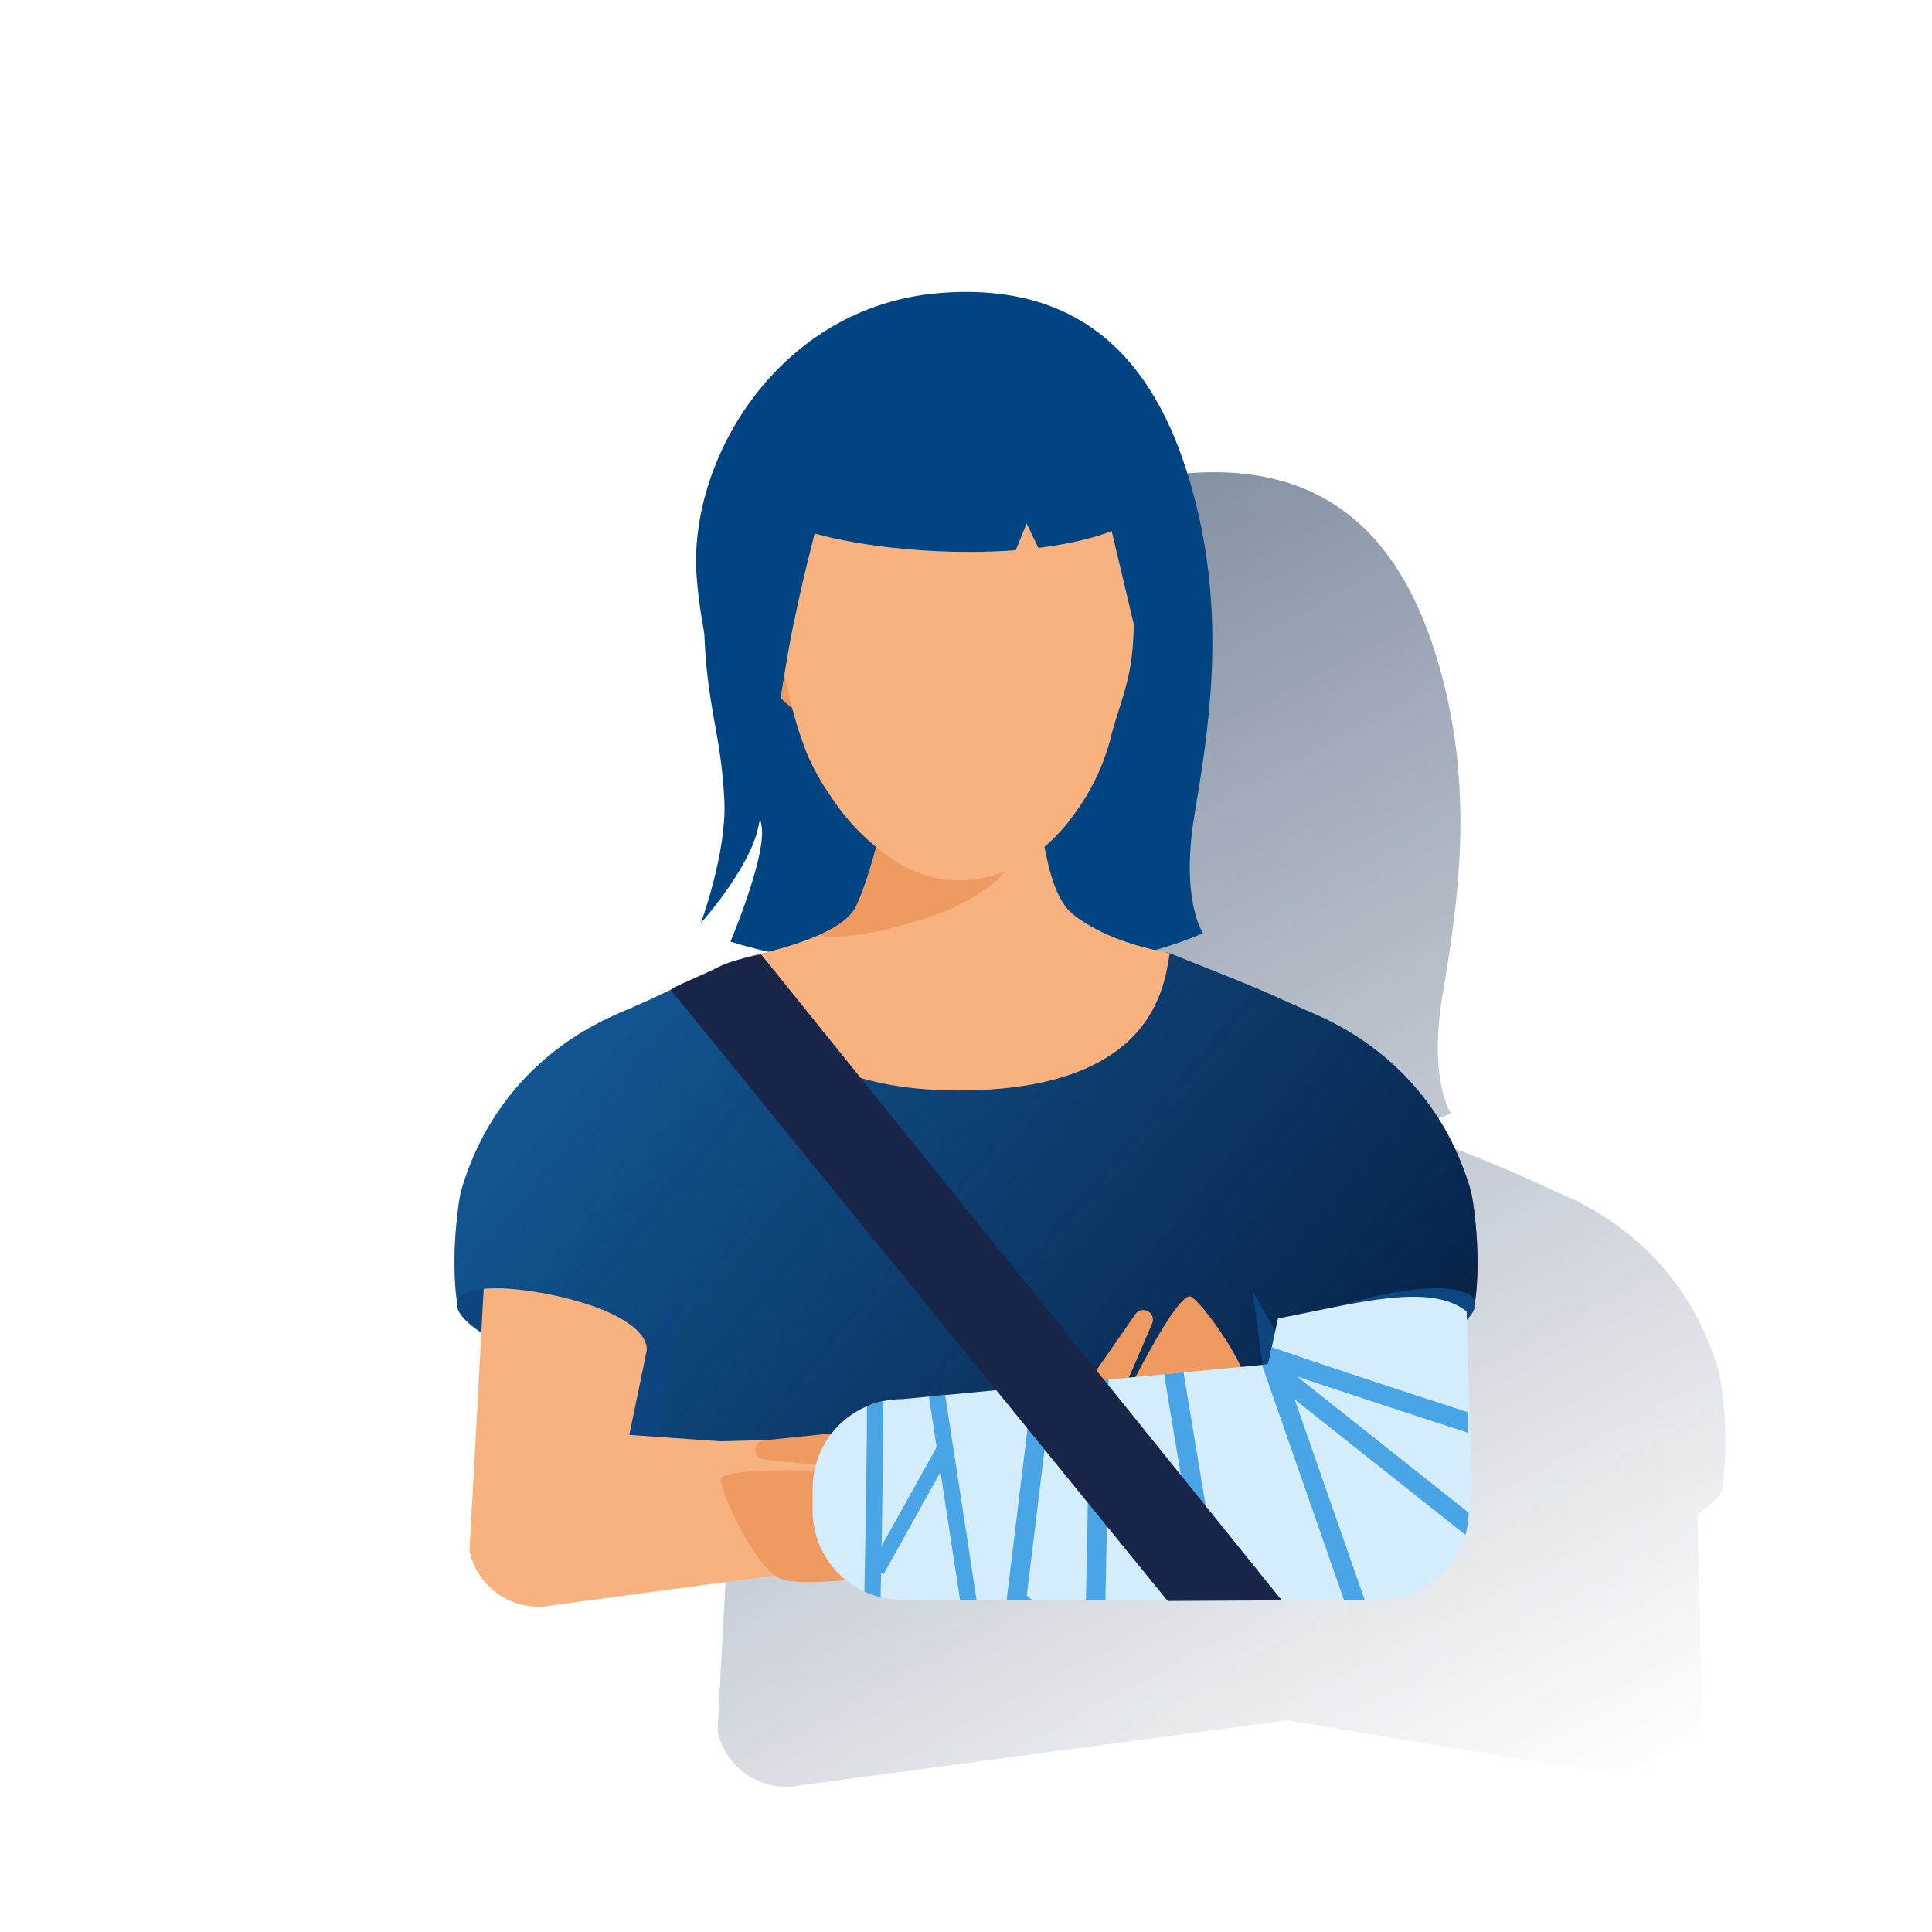 <svg id="Capa_1" data-name="Capa 1" xmlns="http://www.w3.org/2000/svg" xmlns:xlink="http://www.w3.org/1999/xlink" viewBox="0 0 600 600"><defs><style>.cls-1{fill:none;}.cls-2{fill:url(#Degradado_sin_nombre_6);}.cls-3{fill:#004481;}.cls-4{fill:#1464a5;}.cls-5{fill:url(#Degradado_sin_nombre_53);}.cls-6{fill:#0e457f;}.cls-7{fill:#f7b27f;}.cls-8{fill:#ef9a60;}.cls-9{clip-path:url(#clip-path);}.cls-10{fill:url(#Degradado_sin_nombre_5);}.cls-11{fill:#d4edfc;}.cls-12{clip-path:url(#clip-path-2);}.cls-13{fill:#49a5e6;}.cls-14{fill:#182548;}</style><linearGradient id="Degradado_sin_nombre_6" x1="246.89" y1="6482.46" x2="449.48" y2="6863.48" gradientTransform="translate(0 -6278)" gradientUnits="userSpaceOnUse"><stop offset="0" stop-color="#072146"/><stop offset="0" stop-color="#072146" stop-opacity="0.5"/><stop offset="1" stop-color="#072146" stop-opacity="0"/></linearGradient><linearGradient id="Degradado_sin_nombre_53" x1="407.94" y1="6766.23" x2="188.56" y2="6582.15" gradientTransform="translate(0 -6278)" gradientUnits="userSpaceOnUse"><stop offset="0.02" stop-color="#072146"/><stop offset="1" stop-color="#072146" stop-opacity="0.2"/></linearGradient><clipPath id="clip-path"><path class="cls-1" d="M180.81,404.55c7.68,2.26,20.07,7.5,20.07,14.68L195.44,448,379,458.45c-2.62,2.15-8.26,13.14-11.81,13.89L171.84,498.45a21.9,21.9,0,0,1-26-16.83h0l4.37-81.35a48.62,48.62,0,0,1,7.44-.07A107.94,107.94,0,0,1,180.81,404.55Z"/></clipPath><linearGradient id="Degradado_sin_nombre_5" x1="315.45" y1="6715.42" x2="228.89" y2="6757.86" gradientTransform="translate(0 -6278)" gradientUnits="userSpaceOnUse"><stop offset="0" stop-color="#ef9a60"/><stop offset="0.2" stop-color="#f09d64"/><stop offset="0.37" stop-color="#f3a56e"/><stop offset="0.64" stop-color="#f6af7b"/><stop offset="0.99" stop-color="#f7b27f"/></linearGradient><clipPath id="clip-path-2"><path class="cls-1" d="M456.14,462.3l-.67-55c-11.48-9.39-35.79-2.09-58.59,2.15l-3.06,14.26-113.7,10.81a27.73,27.73,0,0,0-27.74,27.7v6.9a27.73,27.73,0,0,0,27.74,27.74H428.41a27.75,27.75,0,0,0,27.73-27.74Z"/></clipPath></defs><g id="Cuadrados_Blancos" data-name="Cuadrados Blancos"><rect class="cls-1" width="600" height="600"/></g><g id="Capa_25" data-name="Capa 25"><path class="cls-2" d="M533.72,425.62a91.48,91.48,0,0,0-4.94-13q-1-2.25-2.31-4.55c-1.25-2.29-2.65-4.59-4.2-6.87q-1.54-2.28-3.3-4.52a81.16,81.16,0,0,0-5.66-6.49,83,83,0,0,0-9.71-8.55c-1.13-.85-2.26-1.68-3.41-2.46-1.52-1-3.06-2-4.59-2.93-2.48-1.48-4.93-2.77-7.32-3.92h0l-.69-.3c-1.74-.83-3.46-1.58-5.12-2.27l-1.83-.81L476.49,367l-2.29-1c-.83-.4-1.92-.89-3.2-1.45l-1-.43c-2.39-1-5.29-2.23-8.37-3.49-8.78-3.58-18.9-7.55-22-8.88h-.43c-.78-.17-1.94-.4-3.37-.72a103.45,103.45,0,0,0,14.8-5.29s-7.07-10.16-2.65-36.66,9.72-59.64.44-96.74S418.79,143,368.88,147s-78.19,51.68-75.54,87.91a153.58,153.58,0,0,0,2.38,17.61c.91,23.83,5.25,31.24,6.24,52.18.76,16.05-7.29,38-7.29,38s14.74-16.56,17.67-29.15c.23-1,.47-2.11.71-3.28a20.34,20.34,0,0,1,.61,3.72c.44,10.16-9.8,34.45-9.8,34.45s4.18,1.41,11.74,3.18c-1.7.44-3.18.81-4.37,1.1l-.59.15a19,19,0,0,0-2.08.6h0a32.75,32.75,0,0,0-3.72,1.42c-9.76,4-18.36,7.92-25.06,11.16l-8.11,3.61c-1.71.67-3.47,1.44-5.27,2.33l-.68.3h0c-2.39,1.15-4.84,2.45-7.32,3.92a85.61,85.61,0,0,0-17.71,13.94A82.26,82.26,0,0,0,227.53,408a88.69,88.69,0,0,0-7.25,17.58c-.82,2.74-3.43,20.3-1.35,34.83-.52,2.63,2.35,6,7.55,9.43l-3.64,67.73a21.9,21.9,0,0,0,26,16.85h0l150.84-20.16,103,17.1a21.88,21.88,0,0,0,26-16.79v0h0l-1.53-64.41c5.44-3.52,8.48-7,7.94-9.69C537.15,445.92,534.54,428.36,533.72,425.62Z"/><path class="cls-3" d="M226.86,292.42s30.15,10.16,75.19,10.16,71.55-12.81,71.55-12.81-7.07-10.16-2.65-36.66,9.72-59.64.44-96.74S341.79,87,291.88,91s-78.19,51.68-75.54,87.91,19.88,68.91,20.32,79.07S226.86,292.42,226.86,292.42Z"/><path class="cls-4" d="M456.72,369.62A89,89,0,0,0,449.47,352a82.44,82.44,0,0,0-13.16-17.88,85.61,85.61,0,0,0-17.71-13.94c-2.48-1.48-4.93-2.77-7.32-3.92h0l-.69-.3c-1.74-.83-3.46-1.58-5.12-2.27L397.2,310c-6.68-3.23-29.57-12.13-34.6-14.25l-62.6.68-41.32-1.67c-5,2.11-17.62-1.8-30.84,4.09-9.76,4-18.36,7.92-25.06,11.16l-8.11,3.61c-1.71.67-3.46,1.44-5.27,2.33l-.68.3h0c-2.39,1.15-4.84,2.45-7.32,3.92a85.61,85.61,0,0,0-17.71,13.94A82.5,82.5,0,0,0,150.53,352a88.69,88.69,0,0,0-7.25,17.58c-.83,2.77-3.5,20.75-1.27,35.38,1.24,8.12,11.36-1.5,13.18,7.24l27.4,7-2.9,54.23,18.85,18,114-17.06,86.89,8.44,20.87-9.37-2.9-54.23,27.4-7c1.82-8.74,11.94.88,13.18-7.24C460.22,390.37,457.55,372.39,456.72,369.62Z"/><path class="cls-5" d="M449.47,352a82.44,82.44,0,0,0-13.16-17.88,85.61,85.61,0,0,0-17.71-13.94c-2.48-1.48-4.93-2.77-7.32-3.92h0l-.69-.3c-1.74-.83-3.46-1.58-5.12-2.27L397.2,310c-6.68-3.23-29.57-12.13-34.6-14.25l-20.7.23c-4.25,13.26-20.55,26.1-40.62,26.31-20.21-.26-35.53-13.89-39.32-27.4l-3.28-.13c-5,2.11-17.62-1.8-30.84,4.09-9.76,4-18.36,7.92-25.06,11.16l-8.11,3.61c-1.71.67-3.46,1.44-5.27,2.33l-.68.3h0c-2.39,1.15-4.84,2.45-7.32,3.92a85.61,85.61,0,0,0-17.71,13.94A82.5,82.5,0,0,0,150.53,352a88.69,88.69,0,0,0-7.25,17.58c-.83,2.77-3.5,20.75-1.27,35.38,1.24,8.12,11.36-1.5,13.18,7.24l27.4,7L182,430.63c13.33-4.24,23.77-8.72,23.77-8.72,0,5.93-13.54,24.25-25.48,40.78l-.58,10.8,14.86,14.18L303.9,469.43l100.33,11.28,16.08-7.22-.74-13.89c-10.24-14.6-22.67-31.54-22.67-37.69,0,0,8.88.52,20.71,1.15l-.2-3.8,27.4-7c1.82-8.74,11.94.88,13.18-7.24,2.23-14.63-.44-32.61-1.27-35.38A89.2,89.2,0,0,0,449.47,352Z"/><polyline class="cls-6" points="200.07 420.02 211.02 401.02 203.39 456.78 198.97 459.32 190.11 443.39"/><path class="cls-6" d="M142,404.18c-1.66,5.62,13,14.89,32.83,20.71s18,5.6,19.62,0c1-3.39,6.76-6,6.76-6-1.32-7.17-12.57-12-20.39-14.28C161,398.73,143.64,398.56,142,404.18Z"/><path class="cls-7" d="M180.81,404.55c7.68,2.26,20.07,7.5,20.07,14.68l-5.44,26.4L379,458.45c-2.62,2.15-8.26,13.14-11.81,13.89L171.84,498.45a21.9,21.9,0,0,1-26-16.83h0l4.37-81.35a48.62,48.62,0,0,1,7.44-.07A107.94,107.94,0,0,1,180.81,404.55Z"/><path class="cls-7" d="M363.27,296.05c-1.7,9.91-4.74,42.6-65.68,42.6-61.21,0-67.42-37.72-66-41.2,2-.92,25.81-5.12,33-13.93,3.45-4.29,8.19-22.58,8.81-25.38a141.7,141.7,0,0,0,2.52-18.46c.15-1.83.31-3.77.49-5.93.47-6,1-13.51,1.65-23a14.46,14.46,0,0,1,.63-3.58,9.75,9.75,0,0,1,.91-2c6.55-11,34-12.82,40.35-4.12,1.67,2.3,1.46,4.83,1.2,7.58V209a177.77,177.77,0,0,0-.76,18.89c0,1.32,0,2.63.05,3.91,0,2.18.18,4.26.31,6.23a119.85,119.85,0,0,0,1.83,15.33c2.23,11.29,3.77,25.27,10.91,30.79C345.54,293.48,362.16,295.54,363.27,296.05Z"/><path class="cls-8" d="M320.37,257c.48-1.15,1-2.33,1.47-3.57l.27-2.21A127.5,127.5,0,0,1,320.66,238c-.13-2-.26-4.05-.31-6.23v-.69l-43.66-1.64c-.12,1.52-.23,3-.34,4.34-.18,2.16-.34,4.1-.49,5.93a141.7,141.7,0,0,1-2.52,18.46c-.62,2.8-5.36,21.09-8.81,25.38-2,2.53-5.48,4.68-9.37,6.48-1.06,2,13.52.35,19.79-1.32,13.66-3.63,22.39-6,33-13.93C311.93,271.72,316.39,265.76,320.37,257Z"/><polyline class="cls-6" points="399.93 420.02 388.98 401.02 396.61 456.78 401.03 459.32 409.89 443.39"/><path class="cls-6" d="M458,404.18c1.66,5.62-13.05,14.89-32.83,20.71s-18,5.6-19.62,0c-1-3.39-6.76-6-6.76-6,1.32-7.17,12.57-12,20.39-14.28C439,398.73,456.36,398.56,458,404.18Z"/><path class="cls-8" d="M328.22,461l8.88-30.1.25-.83.26-.38,14.82-21.3a3,3,0,1,1,5.25,2.91h0l-.11.27-10.32,24.08.86-2L344.37,465a8.37,8.37,0,0,1-16.62-2,10.26,10.26,0,0,1,.27-1.34Z"/><path class="cls-8" d="M340.06,476.11c1.63,2.11,8.44,6.7,10.4,5.2,11.17-8.6,34.89-36.14,37.23-45.7,3.2-7.75-15.51-32.85-18.13-33-6.05-.35-30.51,52.54-30.51,52.54C320,473.67,335.66,470.38,340.06,476.11Z"/><g class="cls-9"><path class="cls-10" d="M342.81,480.4c-14.7-3.4-53.78-10-70.1-14.7l-122.62,1.13s-15.05.63-15.32,3.39c-1.13,11.31,1.68,29.88,20.9,33.28l169.05-20.84C327.41,482.3,339.42,481.53,342.81,480.4Z"/></g><path class="cls-7" d="M418.67,406.84c-7.68,2.26-19.55,5.21-19.55,12.39l5.56,23.31L209.93,448c2.62,2.16,16.82,14.22,20.37,15l195.37,32.44a21.88,21.88,0,0,0,26-16.79v0h0l3.8-71.37c-2.47-.21-12.74-2.47-15.22-2.31C432.4,405.53,426.21,404.58,418.67,406.84Z"/><path class="cls-8" d="M249.2,190s-5.94-10.12-11.14-8.94a5.78,5.78,0,0,0-3.37,2.82c-5.29,8.32,3.23,25.64,4.66,28.47.73,1.35,3.94,6.93,9.67,9a11.13,11.13,0,0,0,7,.54,7.92,7.92,0,0,0,2.36-1.09C264.62,214.94,249.2,190,249.2,190Z"/><path class="cls-7" d="M300,114.75a57.61,57.61,0,0,0-46.88,19.64c-9.64,14-11.91,25.85-12.46,33-.36,4.72,0,9.77.64,19.85.58,8.61,1,15.3,2.67,23.8a136.18,136.18,0,0,0,6.63,23c.4.94.87,2,1.4,3.06a80.82,80.82,0,0,0,6.47,10.9,67.85,67.85,0,0,0,12.78,14.33c4.9,4,11.8,9.6,22.39,10.85a39,39,0,0,0,23.14-4.75,54.94,54.94,0,0,0,17.06-15.91,68.75,68.75,0,0,0,10.93-22.68c1.84-7.88,5.34-15.61,6.58-25,1.53-11.54.34-23.18.46-32.76a89.4,89.4,0,0,0-5.7-21.07,87.62,87.62,0,0,0-7.18-14A51.27,51.27,0,0,0,300,114.75Z"/><path class="cls-3" d="M296.34,105.13c-65.94-.15-77.79,60.22-77.79,82.2,0,31.47,5.3,37.95,6.41,61.36.76,16.05-7.29,38-7.29,38s14.74-16.56,17.67-29.15c3.28-14.14,7.5-45.7,10.6-61.28s7.06-30.6,7.06-30.6,18.56,5.74,48.15,5.74c5.25,0,10-.21,14.31-.54l3.36-8.29,3.65,7.58c15.25-1.89,22.77-5.26,22.77-5.26l9.81,41.4,4.27-7.87L363.88,182S358,105.26,296.34,105.13Z"/></g><path class="cls-8" d="M294.65,451.79a8,8,0,0,1,1.28.41,8.24,8.24,0,1,1-6.23,15.26h0l-28.79-11.82,2.16.24-25.68-2.62h-.29a3,3,0,0,1,0-5.92l25.44-2.63.46,0,.83.18L294,451.57Z"/><path class="cls-8" d="M283.82,458.14s-57.25-4.2-59.86,1.16c-1.12,2.32,11.56,30.44,19.76,31.38,9.37,2.54,46.31-2.75,59-8.23,2.25-1-.34-11.07-1.39-13.48C298.57,462.49,308.85,450.59,283.82,458.14Z"/><path class="cls-11" d="M457.14,462.3l-1.67-55c-11.48-9.39-35.79-2.09-58.59,2.15l-3.06,14.26-113.7,10.81a27.73,27.73,0,0,0-27.74,27.7v6.9a27.73,27.73,0,0,0,27.74,27.74H428.41a27.75,27.75,0,0,0,27.73-27.74Z"/><g class="cls-12"><rect class="cls-13" x="293.3" y="431.16" width="5.07" height="67.26" transform="translate(-67 50.18) rotate(-8.71)"/><path class="cls-13" d="M273.45,497.17l-5.07-.11c.43-19.76.88-46.84.88-63.58h5.07C274.33,455.14,273.6,490.33,273.45,497.17Z"/><rect class="cls-13" x="261.03" y="466.28" width="43.75" height="4.8" transform="translate(-264.21 487.75) rotate(-60.88)"/><path class="cls-13" d="M342.65,523.22l-30.18-25.14,11-90.14,70.15-53.52,145.69,21L528,399.72l-1.87,0L383.19,403.7c2,5.36,4.16,10.61,5.16,12.18,7.08,3.23,80.95,27.17,129.9,42.79l3.24,1-23.28,51.17-96.15-76.25,27,77.3H375.65l-16.2-97.58a146.31,146.31,0,0,0-15.64-.93c.46,5,.65,17.63.1,51.89-.42,25.71-1.09,51.42-1.1,51.67Zm-23.78-27.67,18.05,15c.93-37.42,1.86-92,.78-97.71a3.35,3.35,0,0,1,.06-3.25c.92-1.61,2.07-3.61,24.64-1l2.27.26,16.11,97h39.73l-28.69-82.24c-6.88-2.48-7.29-2.92-7.7-3.36-2.21-2.36-6.38-13.71-8.06-18.48l-1.39-3.91,149.43-4.12,6.27-13.51L395.24,360.77l-66.1,50.44Zm83.86-68.11,93.18,73.89,17.25-37.93c-9-2.88-35.31-11.31-61.51-19.83C427.9,435.85,412.61,430.79,402.73,427.44Zm-64.7-14h0Z"/></g><path class="cls-14" d="M362.63,497.2,208.39,307.51c-.46-.67,8.35-3.94,15.38-7.51,3.72-1.89,12.57-3.63,12.57-3.63L398.06,497Z"/></svg>